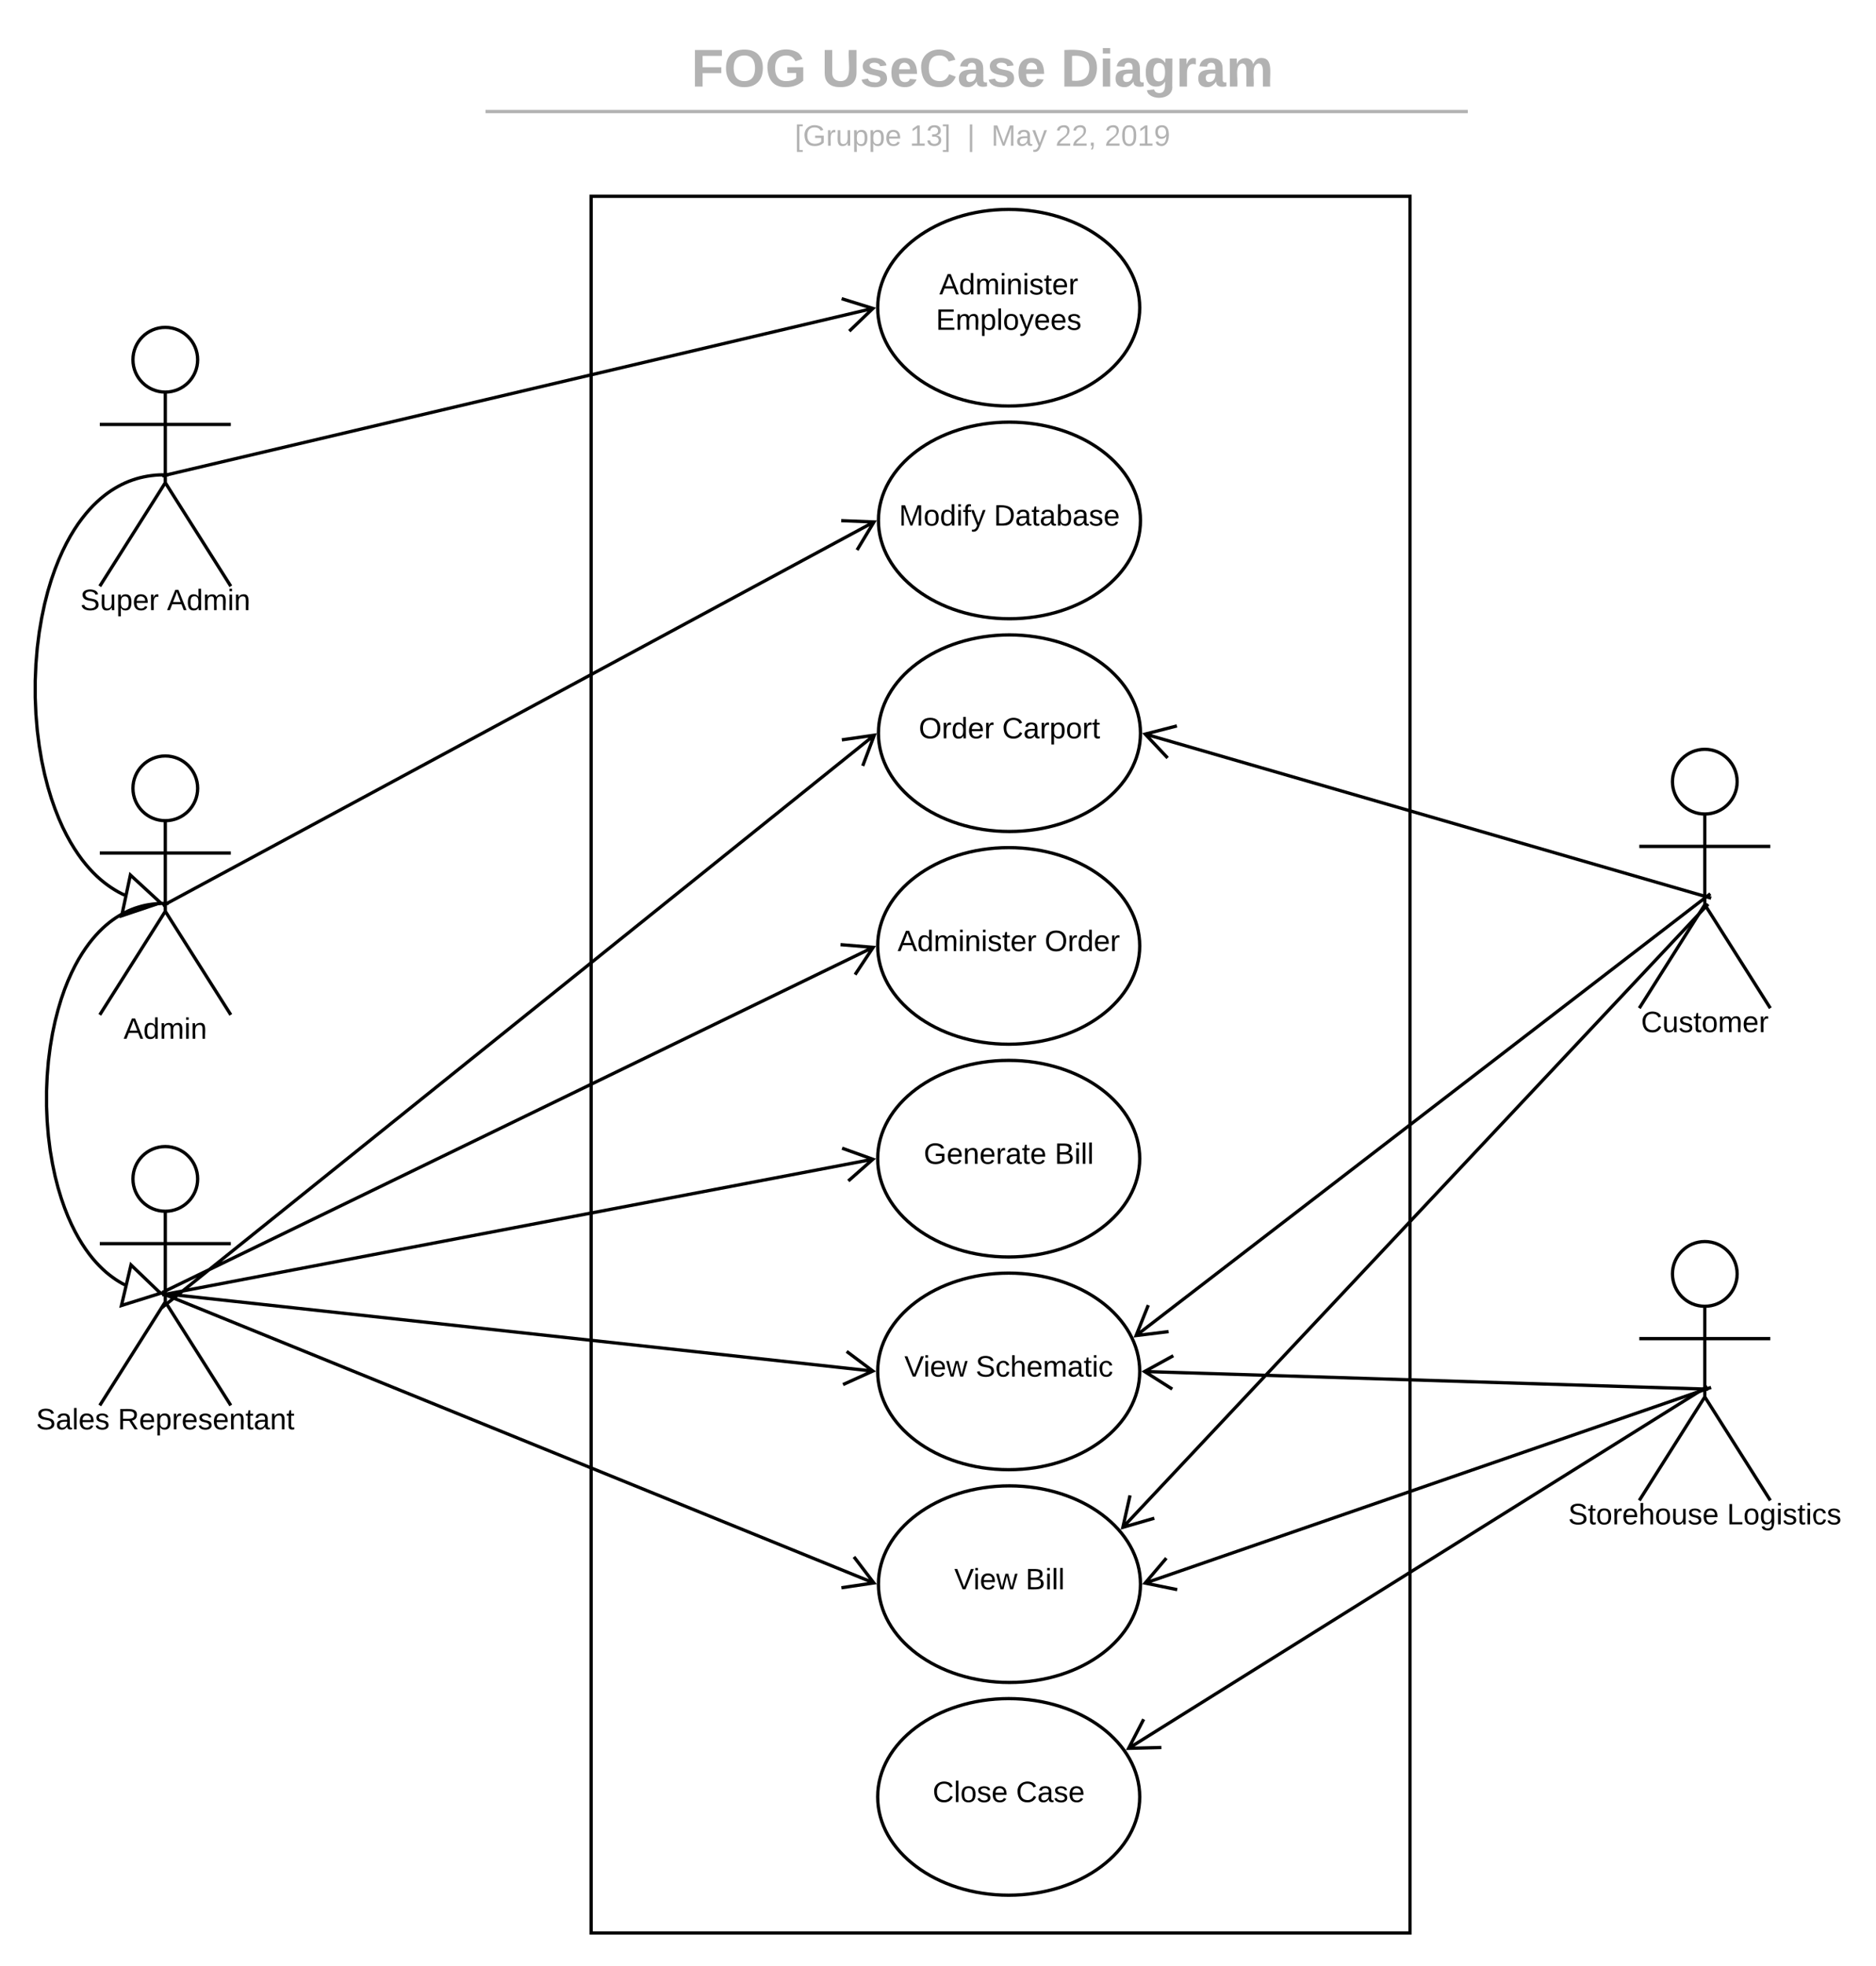 <svg xmlns="http://www.w3.org/2000/svg" xmlns:xlink="http://www.w3.org/1999/xlink" xmlns:lucid="lucid" width="1145.45" height="1199.82"><g transform="translate(-339.075 -60.184)" lucid:page-tab-id="0_0"><path d="M0 0h1870.4v1323.2H0z" fill="#fff"/><path d="M700 180h500v1060H700z" stroke="#000" stroke-width="2" fill="#fff" class="lucid-layer" lucid:layer-id="JIt8vJ0Vw1Mh" display="block"/><g class="lucid-layer" lucid:layer-id="fZt8Dipnt9.J" display="block"><path d="M459.75 779.75c0 10.9-8.84 19.75-19.75 19.75-10.9 0-19.75-8.84-19.75-19.75 0-10.9 8.84-19.75 19.75-19.75 10.9 0 19.75 8.84 19.75 19.75z" stroke="#000" stroke-width="2" fill="#fff"/><path d="M400 760h80v158h-80z" fill="none"/><path d="M440 799.5v55.3l40 63.2m-40-63.2L400 918m0-98.75h80" stroke="#000" stroke-width="2" fill="none"/><use xlink:href="#a" transform="matrix(1,0,0,1,320,918) translate(41.075 14.6)"/><use xlink:href="#b" transform="matrix(1,0,0,1,320,918) translate(91.025 14.6)"/><path d="M459.75 541.35c0 10.9-8.84 19.75-19.75 19.75-10.9 0-19.75-8.84-19.75-19.75 0-10.9 8.84-19.75 19.75-19.75 10.9 0 19.75 8.84 19.75 19.75z" stroke="#000" stroke-width="2" fill="#fff"/><path d="M400 521.6h80v158h-80z" fill="none"/><path d="M440 561.1v55.3l40 63.2m-40-63.2l-40 63.2m0-98.75h80" stroke="#000" stroke-width="2" fill="none"/><use xlink:href="#c" transform="matrix(1,0,0,1,320,679.6) translate(94.55 14.6)"/><path d="M1034.97 897.24c0 33.14-35.8 60-80 60-44.18 0-80-26.86-80-60 0-33.13 35.82-60 80-60 44.2 0 80 26.87 80 60z" stroke="#000" stroke-width="2" fill="#fff"/><use xlink:href="#d" transform="matrix(1,0,0,1,874.974,837.244) translate(16.28 63.15)"/><use xlink:href="#e" transform="matrix(1,0,0,1,874.974,837.244) translate(59.83 63.15)"/><path d="M1034.97 637.54c0 33.14-35.8 60-80 60-44.18 0-80-26.86-80-60s35.82-60 80-60c44.2 0 80 26.86 80 60z" stroke="#000" stroke-width="2" fill="#fff"/><use xlink:href="#f" transform="matrix(1,0,0,1,874.974,577.541) translate(12.155 63.15)"/><use xlink:href="#g" transform="matrix(1,0,0,1,874.974,577.541) translate(101.955 63.15)"/><path d="M1034.97 767.4c0 33.13-35.8 60-80 60-44.18 0-80-26.87-80-60 0-33.14 35.82-60 80-60 44.2 0 80 26.86 80 60z" stroke="#000" stroke-width="2" fill="#fff"/><use xlink:href="#h" transform="matrix(1,0,0,1,874.974,707.393) translate(28.105 63.15)"/><use xlink:href="#i" transform="matrix(1,0,0,1,874.974,707.393) translate(108.055 63.15)"/><path d="M1399.75 537.3c0 10.9-8.84 19.74-19.75 19.74-10.9 0-19.75-8.84-19.75-19.75 0-10.92 8.84-19.76 19.75-19.76 10.9 0 19.75 8.84 19.75 19.75z" stroke="#000" stroke-width="2" fill="#fff"/><path d="M1340 517.54h80v158h-80z" fill="none"/><path d="M1380 557.04v55.3l40 63.2m-40-63.2l-40 63.2m0-98.75h80" stroke="#000" stroke-width="2" fill="none"/><use xlink:href="#j" transform="matrix(1,0,0,1,1260,675.541) translate(81.075 14.6)"/><path d="M1035.43 377.84c0 33.14-35.82 60-80 60-44.2 0-80-26.86-80-60s35.8-60 80-60c44.18 0 80 26.86 80 60z" stroke="#000" stroke-width="2" fill="#fff"/><use xlink:href="#k" transform="matrix(1,0,0,1,875.426,317.838) translate(12.58 63.15)"/><use xlink:href="#l" transform="matrix(1,0,0,1,875.426,317.838) translate(70.48 63.15)"/><path d="M1035.43 507.7c0 33.13-35.82 60-80 60-44.2 0-80-26.87-80-60 0-33.15 35.8-60 80-60 44.18 0 80 26.85 80 60z" stroke="#000" stroke-width="2" fill="#fff"/><use xlink:href="#m" transform="matrix(1,0,0,1,875.426,447.69) translate(24.63 63.15)"/><use xlink:href="#n" transform="matrix(1,0,0,1,875.426,447.69) translate(75.53 63.15)"/><path d="M631.15 88.18c0-4.4 3.58-8 8-8h592.55c4.42 0 8 3.6 8 8v33.7c0 4.43-3.58 8-8 8H639.15c-4.42 0-8-3.57-8-8z" stroke="#000" stroke-opacity="0" stroke-width="2" fill="#fff" fill-opacity="0"/><use xlink:href="#o" transform="matrix(1,0,0,1,635.152,84.184) translate(126.077 28.844)"/><use xlink:href="#p" transform="matrix(1,0,0,1,635.152,84.184) translate(205.481 28.844)"/><use xlink:href="#q" transform="matrix(1,0,0,1,635.152,84.184) translate(351.642 28.844)"/><path d="M639.54 128.27h591.77M639.56 128.27h-4.02M1231.3 128.27h4" stroke="#b2b2b2" stroke-width="2" fill="none"/><path d="M630.7 136.04c0-4.42 3.58-8 8-8h593c4.42 0 8 3.58 8 8v5.92c0 4.42-3.58 8-8 8h-593c-4.42 0-8-3.58-8-8z" stroke="#000" stroke-opacity="0" stroke-width="2" fill="#fff" fill-opacity="0"/><use xlink:href="#r" transform="matrix(1,0,0,1,634.7,132.036) translate(189.671 17.126)"/><use xlink:href="#s" transform="matrix(1,0,0,1,634.7,132.036) translate(259.844 17.126)"/><use xlink:href="#t" transform="matrix(1,0,0,1,634.7,132.036) translate(294.955 17.126)"/><use xlink:href="#u" transform="matrix(1,0,0,1,634.7,132.036) translate(309.652 17.126)"/><use xlink:href="#v" transform="matrix(1,0,0,1,634.7,132.036) translate(348.726 17.126)"/><use xlink:href="#w" transform="matrix(1,0,0,1,634.7,132.036) translate(378.822 17.126)"/><path d="M1399.75 837.74c0 10.9-8.84 19.75-19.75 19.75-10.9 0-19.75-8.86-19.75-19.76 0-10.9 8.84-19.75 19.75-19.75 10.9 0 19.75 8.83 19.75 19.74z" stroke="#000" stroke-width="2" fill="#fff"/><path d="M1340 818h80v158h-80z" fill="none"/><path d="M1380 857.5v55.3l40 63.2m-40-63.2l-40 63.2m0-98.76h80" stroke="#000" stroke-width="2" fill="none"/><use xlink:href="#x" transform="matrix(1,0,0,1,1260,975.986) translate(36.575 14.6)"/><use xlink:href="#y" transform="matrix(1,0,0,1,1260,975.986) translate(133.525 14.6)"/><path d="M1035.43 1027.1c0 33.13-35.82 60-80 60-44.2 0-80-26.87-80-60 0-33.14 35.8-60 80-60 44.18 0 80 26.86 80 60z" stroke="#000" stroke-width="2" fill="#fff"/><use xlink:href="#d" transform="matrix(1,0,0,1,875.426,967.096) translate(46.305 63.15)"/><use xlink:href="#i" transform="matrix(1,0,0,1,875.426,967.096) translate(89.855 63.15)"/><path d="M1381 908" stroke="#000" stroke-width="2" fill="none"/><path d="M459.75 279.75c0 10.9-8.84 19.75-19.75 19.75-10.9 0-19.75-8.84-19.75-19.75 0-10.9 8.84-19.75 19.75-19.75 10.9 0 19.75 8.84 19.75 19.75z" stroke="#000" stroke-width="2" fill="#fff"/><path d="M400 260h80v158h-80z" fill="none"/><path d="M440 299.5v55.3l40 63.2m-40-63.2L400 418m0-98.75h80" stroke="#000" stroke-width="2" fill="none"/><use xlink:href="#z" transform="matrix(1,0,0,1,320,418) translate(68.075 14.6)"/><use xlink:href="#A" transform="matrix(1,0,0,1,320,418) translate(121.025 14.6)"/><path d="M1034.97 248c0 33.12-35.8 60-80 60-44.18 0-80-26.88-80-60 0-33.15 35.82-60 80-60 44.2 0 80 26.85 80 60z" stroke="#000" stroke-width="2" fill="#fff"/><use xlink:href="#B" transform="matrix(1,0,0,1,874.974,187.986) translate(37.605 51.9)"/><use xlink:href="#C" transform="matrix(1,0,0,1,874.974,187.986) translate(35.555 73.5)"/><path d="M438 350.02l-1.6.03-2.5.16-2.44.27-2.4.35-2.32.45-2.3.53-2.25.63-2.23.73-2.2.8-2.2.93-2.16 1.02-2.15 1.13-2.16 1.25-2.18 1.37-2.17 1.5-2.18 1.66-2.2 1.82-2.2 2-2.24 2.18-2.26 2.4-2.28 2.65-2.3 2.9-2.34 3.2-2.35 3.55-2.36 3.9-2.37 4.34-2.37 4.78-2.35 5.28-2.3 5.83-2.24 6.43-2.12 7.04-1.97 7.7-1.76 8.34-1.52 8.95-1.2 9.48-.82 9.9-.43 10.18v10.26l.43 10.18.83 9.9 1.2 9.48 1.5 8.94 1.78 8.34 1.98 7.7 2.13 7.05 2.25 6.42 2.3 5.83 2.35 5.3 2.38 4.76 2.37 4.33 2.37 3.9 2.35 3.54 2.32 3.22 2.3 2.9 2.28 2.65 2.26 2.4 2.23 2.2 2.2 1.98 2.2 1.82 2.2 1.66 2.16 1.5 2.16 1.38 2.15 1.26 2.17 1.13 1.82.84M437.97 350.02l4.03-.08" stroke="#000" stroke-width="2" fill="none"/><path d="M437.08 611.2l-23.7 7.96 5.3-24.9z" stroke="#000" stroke-width="2" fill="#fff"/><path d="M872.2 248.4L441.97 349.77M857.64 262.3l14.42-13.86-19.1-5.96M442 349.76l-3.92.93M872.83 378.7L441.88 611.13M862.38 395.9l10.32-17.13-20-.8M441.9 611.1l-3.54 1.92M415.38 844.45l-1.67-.87-1.96-1.14-1.97-1.25-1.98-1.4-2-1.5-2-1.65-2.02-1.82-2.03-2-2.06-2.18-2.08-2.4-2.1-2.66-2.13-2.93-2.15-3.23-2.15-3.56-2.17-3.94-2.16-4.36-2.14-4.8-2.1-5.33-2.04-5.85-1.95-6.43-1.8-7.02-1.6-7.6-1.4-8.15-1.08-8.64-.75-9.02-.4-9.27v-9.36l.4-9.26.75-9.02 1.1-8.64 1.37-8.15 1.62-7.6 1.8-7 1.93-6.44 2.03-5.87 2.1-5.3 2.15-4.82 2.16-4.35 2.16-3.94 2.16-3.55 2.14-3.22 2.12-2.92 2.1-2.65 2.08-2.4 2.05-2.2 2.04-2 2-1.8 2-1.66 2-1.52 1.97-1.37 1.97-1.24 1.97-1.14 2-1.03 1.96-.94 2-.84 2-.75 2.03-.65 2.04-.58 2.1-.5 2.12-.4 2.17-.3 2.23-.25 2.28-.15 1.36-.03" stroke="#000" stroke-width="2" fill="none"/><path d="M437.08 849.55l-23.85 7.47 5.82-24.78z" stroke="#000" stroke-width="2" fill="#fff"/><path d="M437.97 611.62l4.03-.08M872.34 638.34L441.9 847.22M861.16 655.07l11.05-16.67-19.93-1.64M441.92 847.2l-3.62 1.77M872.17 897.05L442 850.1M853.8 905.28l18.22-8.25-16-12M442.02 850.1l-4-.43M872.2 767.73L441.97 849.8M857.04 781l15-13.24-18.8-6.77M442 849.8l-3.95.76M1038.14 1026.5l341.9-118.2M1051.23 1011.2l-12.95 15.25 19.6 4M1380.03 908.32l3.8-1.3M872.74 1026.4L439.94 850.4M852.82 1029.3l19.8-2.94-12.12-15.92M439.95 850.4l-3.73-1.53M1380.04 607.26l-341.87-99.06M1380 607.26l3.88 1.12M1057.68 503.25l-19.37 5 13.7 14.56M440.78 856.04L873 508.84M440.8 856.03l-3.14 2.52M865.85 527.64l7.04-18.72-19.8 2.84" stroke="#000" stroke-width="2" fill="none"/><path d="M1034.97 1156.95c0 33.13-35.8 60-80 60-44.18 0-80-26.87-80-60 0-33.14 35.82-60 80-60 44.2 0 80 26.86 80 60z" stroke="#000" stroke-width="2" fill="#fff"/><g><use xlink:href="#D" transform="matrix(1,0,0,1,874.974,1096.948) translate(33.58 63.15)"/><use xlink:href="#E" transform="matrix(1,0,0,1,874.974,1096.948) translate(84.48 63.15)"/></g><path d="M1378.15 908.52l-350.1 218.86M1378.13 908.53l3.4-2.13M1037.38 1109.55l-9.2 17.75 20-.5M1378 907.96l-340.2-10.66M1377.97 907.95l4.03.13M1055.46 887.67l-17.52 9.64 16.9 10.72M1380.2 608.15l-347.55 267.3M1380.2 608.17l3.18-2.46M1040.2 856.8l-7.44 18.57 19.86-2.43M1379.32 614.94l-354.74 377.6M1379.3 614.96l2.75-2.94M1029.05 972.9l-4.37 19.52 19.2-5.57" stroke="#000" stroke-width="2" fill="none"/></g><defs><path d="M185-189c-5-48-123-54-124 2 14 75 158 14 163 119 3 78-121 87-175 55-17-10-28-26-33-46l33-7c5 56 141 63 141-1 0-78-155-14-162-118-5-82 145-84 179-34 5 7 8 16 11 25" id="F"/><path d="M141-36C126-15 110 5 73 4 37 3 15-17 15-53c-1-64 63-63 125-63 3-35-9-54-41-54-24 1-41 7-42 31l-33-3c5-37 33-52 76-52 45 0 72 20 72 64v82c-1 20 7 32 28 27v20c-31 9-61-2-59-35zM48-53c0 20 12 33 32 33 41-3 63-29 60-74-43 2-92-5-92 41" id="G"/><path d="M24 0v-261h32V0H24" id="H"/><path d="M100-194c63 0 86 42 84 106H49c0 40 14 67 53 68 26 1 43-12 49-29l28 8c-11 28-37 45-77 45C44 4 14-33 15-96c1-61 26-98 85-98zm52 81c6-60-76-77-97-28-3 7-6 17-6 28h103" id="I"/><path d="M135-143c-3-34-86-38-87 0 15 53 115 12 119 90S17 21 10-45l28-5c4 36 97 45 98 0-10-56-113-15-118-90-4-57 82-63 122-42 12 7 21 19 24 35" id="J"/><g id="a"><use transform="matrix(0.05,0,0,0.05,0,0)" xlink:href="#F"/><use transform="matrix(0.05,0,0,0.05,12,0)" xlink:href="#G"/><use transform="matrix(0.05,0,0,0.05,22,0)" xlink:href="#H"/><use transform="matrix(0.05,0,0,0.05,25.95,0)" xlink:href="#I"/><use transform="matrix(0.05,0,0,0.05,35.95,0)" xlink:href="#J"/></g><path d="M233-177c-1 41-23 64-60 70L243 0h-38l-65-103H63V0H30v-248c88 3 205-21 203 71zM63-129c60-2 137 13 137-47 0-61-80-42-137-45v92" id="K"/><path d="M115-194c55 1 70 41 70 98S169 2 115 4C84 4 66-9 55-30l1 105H24l-1-265h31l2 30c10-21 28-34 59-34zm-8 174c40 0 45-34 45-75s-6-73-45-74c-42 0-51 32-51 76 0 43 10 73 51 73" id="L"/><path d="M114-163C36-179 61-72 57 0H25l-1-190h30c1 12-1 29 2 39 6-27 23-49 58-41v29" id="M"/><path d="M117-194c89-4 53 116 60 194h-32v-121c0-31-8-49-39-48C34-167 62-67 57 0H25l-1-190h30c1 10-1 24 2 32 11-22 29-35 61-36" id="N"/><path d="M59-47c-2 24 18 29 38 22v24C64 9 27 4 27-40v-127H5v-23h24l9-43h21v43h35v23H59v120" id="O"/><g id="b"><use transform="matrix(0.05,0,0,0.05,0,0)" xlink:href="#K"/><use transform="matrix(0.05,0,0,0.05,12.95,0)" xlink:href="#I"/><use transform="matrix(0.05,0,0,0.05,22.95,0)" xlink:href="#L"/><use transform="matrix(0.05,0,0,0.05,32.95,0)" xlink:href="#M"/><use transform="matrix(0.05,0,0,0.05,38.9,0)" xlink:href="#I"/><use transform="matrix(0.05,0,0,0.05,48.9,0)" xlink:href="#J"/><use transform="matrix(0.05,0,0,0.05,57.9,0)" xlink:href="#I"/><use transform="matrix(0.05,0,0,0.05,67.9,0)" xlink:href="#N"/><use transform="matrix(0.05,0,0,0.05,77.9,0)" xlink:href="#O"/><use transform="matrix(0.05,0,0,0.05,82.9,0)" xlink:href="#G"/><use transform="matrix(0.05,0,0,0.05,92.9,0)" xlink:href="#N"/><use transform="matrix(0.05,0,0,0.05,102.9,0)" xlink:href="#O"/></g><path d="M205 0l-28-72H64L36 0H1l101-248h38L239 0h-34zm-38-99l-47-123c-12 45-31 82-46 123h93" id="P"/><path d="M85-194c31 0 48 13 60 33l-1-100h32l1 261h-30c-2-10 0-23-3-31C134-8 116 4 85 4 32 4 16-35 15-94c0-66 23-100 70-100zm9 24c-40 0-46 34-46 75 0 40 6 74 45 74 42 0 51-32 51-76 0-42-9-74-50-73" id="Q"/><path d="M210-169c-67 3-38 105-44 169h-31v-121c0-29-5-50-35-48C34-165 62-65 56 0H25l-1-190h30c1 10-1 24 2 32 10-44 99-50 107 0 11-21 27-35 58-36 85-2 47 119 55 194h-31v-121c0-29-5-49-35-48" id="R"/><path d="M24-231v-30h32v30H24zM24 0v-190h32V0H24" id="S"/><g id="c"><use transform="matrix(0.05,0,0,0.05,0,0)" xlink:href="#P"/><use transform="matrix(0.05,0,0,0.05,12,0)" xlink:href="#Q"/><use transform="matrix(0.05,0,0,0.05,22,0)" xlink:href="#R"/><use transform="matrix(0.05,0,0,0.05,36.95,0)" xlink:href="#S"/><use transform="matrix(0.05,0,0,0.05,40.9,0)" xlink:href="#N"/></g><path d="M137 0h-34L2-248h35l83 218 83-218h36" id="T"/><path d="M206 0h-36l-40-164L89 0H53L-1-190h32L70-26l43-164h34l41 164 42-164h31" id="U"/><g id="d"><use transform="matrix(0.05,0,0,0.05,0,0)" xlink:href="#T"/><use transform="matrix(0.05,0,0,0.05,11.65,0)" xlink:href="#S"/><use transform="matrix(0.05,0,0,0.05,15.6,0)" xlink:href="#I"/><use transform="matrix(0.05,0,0,0.05,25.6,0)" xlink:href="#U"/></g><path d="M96-169c-40 0-48 33-48 73s9 75 48 75c24 0 41-14 43-38l32 2c-6 37-31 61-74 61-59 0-76-41-82-99-10-93 101-131 147-64 4 7 5 14 7 22l-32 3c-4-21-16-35-41-35" id="V"/><path d="M106-169C34-169 62-67 57 0H25v-261h32l-1 103c12-21 28-36 61-36 89 0 53 116 60 194h-32v-121c2-32-8-49-39-48" id="W"/><g id="e"><use transform="matrix(0.05,0,0,0.05,0,0)" xlink:href="#F"/><use transform="matrix(0.05,0,0,0.05,12,0)" xlink:href="#V"/><use transform="matrix(0.05,0,0,0.05,21,0)" xlink:href="#W"/><use transform="matrix(0.05,0,0,0.05,31,0)" xlink:href="#I"/><use transform="matrix(0.05,0,0,0.05,41,0)" xlink:href="#R"/><use transform="matrix(0.05,0,0,0.05,55.95,0)" xlink:href="#G"/><use transform="matrix(0.05,0,0,0.05,65.95,0)" xlink:href="#O"/><use transform="matrix(0.05,0,0,0.05,70.95,0)" xlink:href="#S"/><use transform="matrix(0.05,0,0,0.05,74.9,0)" xlink:href="#V"/></g><g id="f"><use transform="matrix(0.05,0,0,0.05,0,0)" xlink:href="#P"/><use transform="matrix(0.05,0,0,0.05,12,0)" xlink:href="#Q"/><use transform="matrix(0.05,0,0,0.05,22,0)" xlink:href="#R"/><use transform="matrix(0.05,0,0,0.05,36.95,0)" xlink:href="#S"/><use transform="matrix(0.05,0,0,0.05,40.9,0)" xlink:href="#N"/><use transform="matrix(0.05,0,0,0.05,50.9,0)" xlink:href="#S"/><use transform="matrix(0.05,0,0,0.05,54.85,0)" xlink:href="#J"/><use transform="matrix(0.05,0,0,0.05,63.85,0)" xlink:href="#O"/><use transform="matrix(0.05,0,0,0.05,68.85,0)" xlink:href="#I"/><use transform="matrix(0.05,0,0,0.05,78.85,0)" xlink:href="#M"/></g><path d="M140-251c81 0 123 46 123 126C263-46 219 4 140 4 59 4 17-45 17-125s42-126 123-126zm0 227c63 0 89-41 89-101s-29-99-89-99c-61 0-89 39-89 99S79-25 140-24" id="X"/><g id="g"><use transform="matrix(0.05,0,0,0.05,0,0)" xlink:href="#X"/><use transform="matrix(0.05,0,0,0.05,14,0)" xlink:href="#M"/><use transform="matrix(0.05,0,0,0.05,19.95,0)" xlink:href="#Q"/><use transform="matrix(0.05,0,0,0.05,29.95,0)" xlink:href="#I"/><use transform="matrix(0.05,0,0,0.05,39.95,0)" xlink:href="#M"/></g><path d="M143 4C61 4 22-44 18-125c-5-107 100-154 193-111 17 8 29 25 37 43l-32 9c-13-25-37-40-76-40-61 0-88 39-88 99 0 61 29 100 91 101 35 0 62-11 79-27v-45h-74v-28h105v86C228-13 192 4 143 4" id="Y"/><g id="h"><use transform="matrix(0.05,0,0,0.05,0,0)" xlink:href="#Y"/><use transform="matrix(0.05,0,0,0.05,14,0)" xlink:href="#I"/><use transform="matrix(0.05,0,0,0.05,24,0)" xlink:href="#N"/><use transform="matrix(0.05,0,0,0.05,34,0)" xlink:href="#I"/><use transform="matrix(0.05,0,0,0.05,44,0)" xlink:href="#M"/><use transform="matrix(0.05,0,0,0.05,49.95,0)" xlink:href="#G"/><use transform="matrix(0.05,0,0,0.05,59.95,0)" xlink:href="#O"/><use transform="matrix(0.05,0,0,0.05,64.95,0)" xlink:href="#I"/></g><path d="M160-131c35 5 61 23 61 61C221 17 115-2 30 0v-248c76 3 177-17 177 60 0 33-19 50-47 57zm-97-11c50-1 110 9 110-42 0-47-63-36-110-37v79zm0 115c55-2 124 14 124-45 0-56-70-42-124-44v89" id="Z"/><g id="i"><use transform="matrix(0.05,0,0,0.05,0,0)" xlink:href="#Z"/><use transform="matrix(0.05,0,0,0.05,12,0)" xlink:href="#S"/><use transform="matrix(0.05,0,0,0.05,15.95,0)" xlink:href="#H"/><use transform="matrix(0.05,0,0,0.05,19.9,0)" xlink:href="#H"/></g><path d="M212-179c-10-28-35-45-73-45-59 0-87 40-87 99 0 60 29 101 89 101 43 0 62-24 78-52l27 14C228-24 195 4 139 4 59 4 22-46 18-125c-6-104 99-153 187-111 19 9 31 26 39 46" id="aa"/><path d="M84 4C-5 8 30-112 23-190h32v120c0 31 7 50 39 49 72-2 45-101 50-169h31l1 190h-30c-1-10 1-25-2-33-11 22-28 36-60 37" id="ab"/><path d="M100-194c62-1 85 37 85 99 1 63-27 99-86 99S16-35 15-95c0-66 28-99 85-99zM99-20c44 1 53-31 53-75 0-43-8-75-51-75s-53 32-53 75 10 74 51 75" id="ac"/><g id="j"><use transform="matrix(0.05,0,0,0.05,0,0)" xlink:href="#aa"/><use transform="matrix(0.05,0,0,0.05,12.95,0)" xlink:href="#ab"/><use transform="matrix(0.05,0,0,0.05,22.95,0)" xlink:href="#J"/><use transform="matrix(0.05,0,0,0.05,31.95,0)" xlink:href="#O"/><use transform="matrix(0.05,0,0,0.05,36.95,0)" xlink:href="#ac"/><use transform="matrix(0.05,0,0,0.05,46.95,0)" xlink:href="#R"/><use transform="matrix(0.05,0,0,0.05,61.9,0)" xlink:href="#I"/><use transform="matrix(0.05,0,0,0.05,71.9,0)" xlink:href="#M"/></g><path d="M240 0l2-218c-23 76-54 145-80 218h-23L58-218 59 0H30v-248h44l77 211c21-75 51-140 76-211h43V0h-30" id="ad"/><path d="M101-234c-31-9-42 10-38 44h38v23H63V0H32v-167H5v-23h27c-7-52 17-82 69-68v24" id="ae"/><path d="M179-190L93 31C79 59 56 82 12 73V49c39 6 53-20 64-50L1-190h34L92-34l54-156h33" id="af"/><g id="k"><use transform="matrix(0.05,0,0,0.05,0,0)" xlink:href="#ad"/><use transform="matrix(0.05,0,0,0.05,14.95,0)" xlink:href="#ac"/><use transform="matrix(0.05,0,0,0.05,24.95,0)" xlink:href="#Q"/><use transform="matrix(0.05,0,0,0.05,34.95,0)" xlink:href="#S"/><use transform="matrix(0.05,0,0,0.05,38.9,0)" xlink:href="#ae"/><use transform="matrix(0.05,0,0,0.05,43.9,0)" xlink:href="#af"/></g><path d="M30-248c118-7 216 8 213 122C240-48 200 0 122 0H30v-248zM63-27c89 8 146-16 146-99s-60-101-146-95v194" id="ag"/><path d="M115-194c53 0 69 39 70 98 0 66-23 100-70 100C84 3 66-7 56-30L54 0H23l1-261h32v101c10-23 28-34 59-34zm-8 174c40 0 45-34 45-75 0-40-5-75-45-74-42 0-51 32-51 76 0 43 10 73 51 73" id="ah"/><g id="l"><use transform="matrix(0.05,0,0,0.05,0,0)" xlink:href="#ag"/><use transform="matrix(0.05,0,0,0.05,12.95,0)" xlink:href="#G"/><use transform="matrix(0.05,0,0,0.05,22.95,0)" xlink:href="#O"/><use transform="matrix(0.05,0,0,0.05,27.95,0)" xlink:href="#G"/><use transform="matrix(0.05,0,0,0.05,37.95,0)" xlink:href="#ah"/><use transform="matrix(0.05,0,0,0.05,47.95,0)" xlink:href="#G"/><use transform="matrix(0.05,0,0,0.05,57.95,0)" xlink:href="#J"/><use transform="matrix(0.05,0,0,0.05,66.95,0)" xlink:href="#I"/></g><g id="m"><use transform="matrix(0.05,0,0,0.05,0,0)" xlink:href="#X"/><use transform="matrix(0.05,0,0,0.05,14,0)" xlink:href="#M"/><use transform="matrix(0.05,0,0,0.05,19.95,0)" xlink:href="#Q"/><use transform="matrix(0.05,0,0,0.05,29.95,0)" xlink:href="#I"/><use transform="matrix(0.05,0,0,0.05,39.95,0)" xlink:href="#M"/></g><g id="n"><use transform="matrix(0.05,0,0,0.05,0,0)" xlink:href="#aa"/><use transform="matrix(0.05,0,0,0.05,12.95,0)" xlink:href="#G"/><use transform="matrix(0.05,0,0,0.05,22.95,0)" xlink:href="#M"/><use transform="matrix(0.05,0,0,0.05,28.9,0)" xlink:href="#L"/><use transform="matrix(0.05,0,0,0.05,38.9,0)" xlink:href="#ac"/><use transform="matrix(0.05,0,0,0.05,48.9,0)" xlink:href="#M"/><use transform="matrix(0.05,0,0,0.05,54.85,0)" xlink:href="#O"/></g><path fill="#b2b2b2" d="M76-208v77h127v40H76V0H24v-248h183v40H76" id="ai"/><path fill="#b2b2b2" d="M140-251c80 0 125 45 125 126S219 4 139 4C58 4 15-44 15-125s44-126 125-126zm-1 214c52 0 73-35 73-88 0-50-21-86-72-86-52 0-73 35-73 86s22 88 72 88" id="aj"/><path fill="#b2b2b2" d="M67-125c0 54 23 88 75 88 28 0 53-7 68-21v-34h-60v-39h108v91C232-14 192 4 140 4 58 4 20-42 15-125 8-236 126-280 215-234c19 10 29 26 37 47l-47 15c-11-23-29-39-63-39-53 1-75 33-75 86" id="ak"/><g id="o"><use transform="matrix(0.09,0,0,0.09,0,0)" xlink:href="#ai"/><use transform="matrix(0.09,0,0,0.09,19.783,0)" xlink:href="#aj"/><use transform="matrix(0.09,0,0,0.09,45.077,0)" xlink:href="#ak"/></g><path fill="#b2b2b2" d="M238-95c0 69-44 99-111 99C63 4 22-25 22-93v-155h51v151c-1 38 19 59 55 60 90 1 49-130 58-211h52v153" id="al"/><path fill="#b2b2b2" d="M137-138c1-29-70-34-71-4 15 46 118 7 119 86 1 83-164 76-172 9l43-7c4 19 20 25 44 25 33 8 57-30 24-41C81-84 22-81 20-136c-2-80 154-74 161-7" id="am"/><path fill="#b2b2b2" d="M185-48c-13 30-37 53-82 52C43 2 14-33 14-96s30-98 90-98c62 0 83 45 84 108H66c0 31 8 55 39 56 18 0 30-7 34-22zm-45-69c5-46-57-63-70-21-2 6-4 13-4 21h74" id="an"/><path fill="#b2b2b2" d="M67-125c0 53 21 87 73 88 37 1 54-22 65-47l45 17C233-25 199 4 140 4 58 4 20-42 15-125 8-235 124-281 211-232c18 10 29 29 36 50l-46 12c-8-25-30-41-62-41-52 0-71 34-72 86" id="ao"/><path fill="#b2b2b2" d="M133-34C117-15 103 5 69 4 32 3 11-16 11-54c-1-60 55-63 116-61 1-26-3-47-28-47-18 1-26 9-28 27l-52-2c7-38 36-58 82-57s74 22 75 68l1 82c-1 14 12 18 25 15v27c-30 8-71 5-69-32zm-48 3c29 0 43-24 42-57-32 0-66-3-65 30 0 17 8 27 23 27" id="ap"/><g id="p"><use transform="matrix(0.09,0,0,0.09,0,0)" xlink:href="#al"/><use transform="matrix(0.09,0,0,0.09,23.397,0)" xlink:href="#am"/><use transform="matrix(0.09,0,0,0.09,41.463,0)" xlink:href="#an"/><use transform="matrix(0.09,0,0,0.09,59.53,0)" xlink:href="#ao"/><use transform="matrix(0.09,0,0,0.09,82.927,0)" xlink:href="#ap"/><use transform="matrix(0.09,0,0,0.09,100.994,0)" xlink:href="#am"/><use transform="matrix(0.09,0,0,0.09,119.061,0)" xlink:href="#an"/></g><path fill="#b2b2b2" d="M24-248c120-7 223 5 221 122C244-46 201 0 124 0H24v-248zM76-40c74 7 117-18 117-86 0-67-45-88-117-82v168" id="aq"/><path fill="#b2b2b2" d="M25-224v-37h50v37H25zM25 0v-190h50V0H25" id="ar"/><path fill="#b2b2b2" d="M195-6C206 82 75 100 31 46c-4-6-6-13-8-21l49-6c3 16 16 24 34 25 40 0 42-37 40-79-11 22-30 35-61 35-53 0-70-43-70-97 0-56 18-96 73-97 30 0 46 14 59 34l2-30h47zm-90-29c32 0 41-27 41-63 0-35-9-62-40-62-32 0-39 29-40 63 0 36 9 62 39 62" id="as"/><path fill="#b2b2b2" d="M135-150c-39-12-60 13-60 57V0H25l-1-190h47c2 13-1 29 3 40 6-28 27-53 61-41v41" id="at"/><path fill="#b2b2b2" d="M220-157c-53 9-28 100-34 157h-49v-107c1-27-5-49-29-50C55-147 81-57 75 0H25l-1-190h47c2 12-1 28 3 38 10-53 101-56 108 0 13-22 24-43 59-42 82 1 51 116 57 194h-49v-107c-1-25-5-48-29-50" id="au"/><g id="q"><use transform="matrix(0.09,0,0,0.09,0,0)" xlink:href="#aq"/><use transform="matrix(0.09,0,0,0.09,23.397,0)" xlink:href="#ar"/><use transform="matrix(0.09,0,0,0.09,32.43,0)" xlink:href="#ap"/><use transform="matrix(0.09,0,0,0.09,50.497,0)" xlink:href="#as"/><use transform="matrix(0.09,0,0,0.09,70.28,0)" xlink:href="#at"/><use transform="matrix(0.09,0,0,0.09,82.927,0)" xlink:href="#ap"/><use transform="matrix(0.09,0,0,0.09,100.994,0)" xlink:href="#au"/></g><path fill="#b2b2b2" d="M26 75v-336h71v23H56V52h41v23H26" id="av"/><path fill="#b2b2b2" d="M143 4C61 4 22-44 18-125c-5-107 100-154 193-111 17 8 29 25 37 43l-32 9c-13-25-37-40-76-40-61 0-88 39-88 99 0 61 29 100 91 101 35 0 62-11 79-27v-45h-74v-28h105v86C228-13 192 4 143 4" id="aw"/><path fill="#b2b2b2" d="M114-163C36-179 61-72 57 0H25l-1-190h30c1 12-1 29 2 39 6-27 23-49 58-41v29" id="ax"/><path fill="#b2b2b2" d="M84 4C-5 8 30-112 23-190h32v120c0 31 7 50 39 49 72-2 45-101 50-169h31l1 190h-30c-1-10 1-25-2-33-11 22-28 36-60 37" id="ay"/><path fill="#b2b2b2" d="M115-194c55 1 70 41 70 98S169 2 115 4C84 4 66-9 55-30l1 105H24l-1-265h31l2 30c10-21 28-34 59-34zm-8 174c40 0 45-34 45-75s-6-73-45-74c-42 0-51 32-51 76 0 43 10 73 51 73" id="az"/><path fill="#b2b2b2" d="M100-194c63 0 86 42 84 106H49c0 40 14 67 53 68 26 1 43-12 49-29l28 8c-11 28-37 45-77 45C44 4 14-33 15-96c1-61 26-98 85-98zm52 81c6-60-76-77-97-28-3 7-6 17-6 28h103" id="aA"/><g id="r"><use transform="matrix(0.05,0,0,0.05,0,0)" xlink:href="#av"/><use transform="matrix(0.05,0,0,0.05,5.016,0)" xlink:href="#aw"/><use transform="matrix(0.05,0,0,0.05,19.061,0)" xlink:href="#ax"/><use transform="matrix(0.05,0,0,0.05,25.03,0)" xlink:href="#ay"/><use transform="matrix(0.05,0,0,0.05,35.061,0)" xlink:href="#az"/><use transform="matrix(0.05,0,0,0.05,45.093,0)" xlink:href="#az"/><use transform="matrix(0.05,0,0,0.05,55.125,0)" xlink:href="#aA"/></g><path fill="#b2b2b2" d="M27 0v-27h64v-190l-56 39v-29l58-41h29v221h61V0H27" id="aB"/><path fill="#b2b2b2" d="M126-127c33 6 58 20 58 59 0 88-139 92-164 29-3-8-5-16-6-25l32-3c6 27 21 44 54 44 32 0 52-15 52-46 0-38-36-46-79-43v-28c39 1 72-4 72-42 0-27-17-43-46-43-28 0-47 15-49 41l-32-3c6-42 35-63 81-64 48-1 79 21 79 65 0 36-21 52-52 59" id="aC"/><path fill="#b2b2b2" d="M3 75V52h41v-290H3v-23h71V75H3" id="aD"/><g id="s"><use transform="matrix(0.05,0,0,0.05,0,0)" xlink:href="#aB"/><use transform="matrix(0.05,0,0,0.05,10.032,0)" xlink:href="#aC"/><use transform="matrix(0.05,0,0,0.05,20.064,0)" xlink:href="#aD"/></g><path fill="#b2b2b2" d="M32 76v-337h29V76H32" id="aE"/><use transform="matrix(0.05,0,0,0.05,0,0)" xlink:href="#aE" id="t"/><path fill="#b2b2b2" d="M240 0l2-218c-23 76-54 145-80 218h-23L58-218 59 0H30v-248h44l77 211c21-75 51-140 76-211h43V0h-30" id="aF"/><path fill="#b2b2b2" d="M141-36C126-15 110 5 73 4 37 3 15-17 15-53c-1-64 63-63 125-63 3-35-9-54-41-54-24 1-41 7-42 31l-33-3c5-37 33-52 76-52 45 0 72 20 72 64v82c-1 20 7 32 28 27v20c-31 9-61-2-59-35zM48-53c0 20 12 33 32 33 41-3 63-29 60-74-43 2-92-5-92 41" id="aG"/><path fill="#b2b2b2" d="M179-190L93 31C79 59 56 82 12 73V49c39 6 53-20 64-50L1-190h34L92-34l54-156h33" id="aH"/><g id="u"><use transform="matrix(0.05,0,0,0.05,0,0)" xlink:href="#aF"/><use transform="matrix(0.05,0,0,0.05,14.998,0)" xlink:href="#aG"/><use transform="matrix(0.05,0,0,0.05,25.03,0)" xlink:href="#aH"/></g><path fill="#b2b2b2" d="M101-251c82-7 93 87 43 132L82-64C71-53 59-42 53-27h129V0H18c2-99 128-94 128-182 0-28-16-43-45-43s-46 15-49 41l-32-3c6-41 34-60 81-64" id="aI"/><path fill="#b2b2b2" d="M68-38c1 34 0 65-14 84H32c9-13 17-26 17-46H33v-38h35" id="aJ"/><g id="v"><use transform="matrix(0.05,0,0,0.05,0,0)" xlink:href="#aI"/><use transform="matrix(0.05,0,0,0.05,10.032,0)" xlink:href="#aI"/><use transform="matrix(0.05,0,0,0.05,20.064,0)" xlink:href="#aJ"/></g><path fill="#b2b2b2" d="M101-251c68 0 85 55 85 127S166 4 100 4C33 4 14-52 14-124c0-73 17-127 87-127zm-1 229c47 0 54-49 54-102s-4-102-53-102c-51 0-55 48-55 102 0 53 5 102 54 102" id="aK"/><path fill="#b2b2b2" d="M99-251c64 0 84 50 84 122C183-37 130 33 47-8c-14-7-20-23-25-40l30-5c6 39 69 39 84 7 9-19 16-44 16-74-10 22-31 35-62 35-49 0-73-33-73-83 0-54 28-83 82-83zm-1 141c31-1 51-18 51-49 0-36-14-67-51-67-34 0-49 23-49 58 0 34 15 58 49 58" id="aL"/><g id="w"><use transform="matrix(0.05,0,0,0.05,0,0)" xlink:href="#aI"/><use transform="matrix(0.05,0,0,0.05,10.032,0)" xlink:href="#aK"/><use transform="matrix(0.05,0,0,0.05,20.064,0)" xlink:href="#aB"/><use transform="matrix(0.05,0,0,0.05,30.096,0)" xlink:href="#aL"/></g><g id="x"><use transform="matrix(0.05,0,0,0.05,0,0)" xlink:href="#F"/><use transform="matrix(0.05,0,0,0.05,12,0)" xlink:href="#O"/><use transform="matrix(0.05,0,0,0.05,17,0)" xlink:href="#ac"/><use transform="matrix(0.05,0,0,0.05,27,0)" xlink:href="#M"/><use transform="matrix(0.05,0,0,0.05,32.95,0)" xlink:href="#I"/><use transform="matrix(0.05,0,0,0.05,42.95,0)" xlink:href="#W"/><use transform="matrix(0.05,0,0,0.05,52.95,0)" xlink:href="#ac"/><use transform="matrix(0.05,0,0,0.05,62.95,0)" xlink:href="#ab"/><use transform="matrix(0.05,0,0,0.05,72.95,0)" xlink:href="#J"/><use transform="matrix(0.05,0,0,0.05,81.95,0)" xlink:href="#I"/></g><path d="M30 0v-248h33v221h125V0H30" id="aM"/><path d="M177-190C167-65 218 103 67 71c-23-6-38-20-44-43l32-5c15 47 100 32 89-28v-30C133-14 115 1 83 1 29 1 15-40 15-95c0-56 16-97 71-98 29-1 48 16 59 35 1-10 0-23 2-32h30zM94-22c36 0 50-32 50-73 0-42-14-75-50-75-39 0-46 34-46 75s6 73 46 73" id="aN"/><g id="y"><use transform="matrix(0.05,0,0,0.05,0,0)" xlink:href="#aM"/><use transform="matrix(0.05,0,0,0.05,10,0)" xlink:href="#ac"/><use transform="matrix(0.05,0,0,0.05,20,0)" xlink:href="#aN"/><use transform="matrix(0.05,0,0,0.05,30,0)" xlink:href="#S"/><use transform="matrix(0.05,0,0,0.05,33.95,0)" xlink:href="#J"/><use transform="matrix(0.05,0,0,0.05,42.95,0)" xlink:href="#O"/><use transform="matrix(0.05,0,0,0.05,47.95,0)" xlink:href="#S"/><use transform="matrix(0.05,0,0,0.05,51.9,0)" xlink:href="#V"/><use transform="matrix(0.05,0,0,0.05,60.9,0)" xlink:href="#J"/></g><g id="z"><use transform="matrix(0.05,0,0,0.05,0,0)" xlink:href="#F"/><use transform="matrix(0.05,0,0,0.05,12,0)" xlink:href="#ab"/><use transform="matrix(0.05,0,0,0.05,22,0)" xlink:href="#L"/><use transform="matrix(0.05,0,0,0.05,32,0)" xlink:href="#I"/><use transform="matrix(0.05,0,0,0.05,42,0)" xlink:href="#M"/></g><g id="A"><use transform="matrix(0.05,0,0,0.05,0,0)" xlink:href="#P"/><use transform="matrix(0.05,0,0,0.05,12,0)" xlink:href="#Q"/><use transform="matrix(0.05,0,0,0.05,22,0)" xlink:href="#R"/><use transform="matrix(0.05,0,0,0.05,36.95,0)" xlink:href="#S"/><use transform="matrix(0.05,0,0,0.05,40.9,0)" xlink:href="#N"/></g><g id="B"><use transform="matrix(0.05,0,0,0.05,0,0)" xlink:href="#P"/><use transform="matrix(0.05,0,0,0.05,12,0)" xlink:href="#Q"/><use transform="matrix(0.05,0,0,0.05,22,0)" xlink:href="#R"/><use transform="matrix(0.05,0,0,0.05,36.95,0)" xlink:href="#S"/><use transform="matrix(0.05,0,0,0.05,40.9,0)" xlink:href="#N"/><use transform="matrix(0.05,0,0,0.05,50.9,0)" xlink:href="#S"/><use transform="matrix(0.05,0,0,0.05,54.85,0)" xlink:href="#J"/><use transform="matrix(0.05,0,0,0.05,63.85,0)" xlink:href="#O"/><use transform="matrix(0.05,0,0,0.05,68.85,0)" xlink:href="#I"/><use transform="matrix(0.05,0,0,0.05,78.85,0)" xlink:href="#M"/></g><path d="M30 0v-248h187v28H63v79h144v27H63v87h162V0H30" id="aO"/><g id="C"><use transform="matrix(0.05,0,0,0.05,0,0)" xlink:href="#aO"/><use transform="matrix(0.05,0,0,0.05,12,0)" xlink:href="#R"/><use transform="matrix(0.05,0,0,0.05,26.95,0)" xlink:href="#L"/><use transform="matrix(0.05,0,0,0.05,36.95,0)" xlink:href="#H"/><use transform="matrix(0.05,0,0,0.05,40.9,0)" xlink:href="#ac"/><use transform="matrix(0.05,0,0,0.05,50.9,0)" xlink:href="#af"/><use transform="matrix(0.05,0,0,0.05,59.9,0)" xlink:href="#I"/><use transform="matrix(0.05,0,0,0.05,69.9,0)" xlink:href="#I"/><use transform="matrix(0.05,0,0,0.05,79.9,0)" xlink:href="#J"/></g><g id="D"><use transform="matrix(0.05,0,0,0.05,0,0)" xlink:href="#aa"/><use transform="matrix(0.05,0,0,0.05,12.95,0)" xlink:href="#H"/><use transform="matrix(0.05,0,0,0.05,16.9,0)" xlink:href="#ac"/><use transform="matrix(0.05,0,0,0.05,26.9,0)" xlink:href="#J"/><use transform="matrix(0.05,0,0,0.05,35.9,0)" xlink:href="#I"/></g><g id="E"><use transform="matrix(0.05,0,0,0.05,0,0)" xlink:href="#aa"/><use transform="matrix(0.05,0,0,0.05,12.95,0)" xlink:href="#G"/><use transform="matrix(0.05,0,0,0.05,22.95,0)" xlink:href="#J"/><use transform="matrix(0.05,0,0,0.05,31.95,0)" xlink:href="#I"/></g></defs></g></svg>